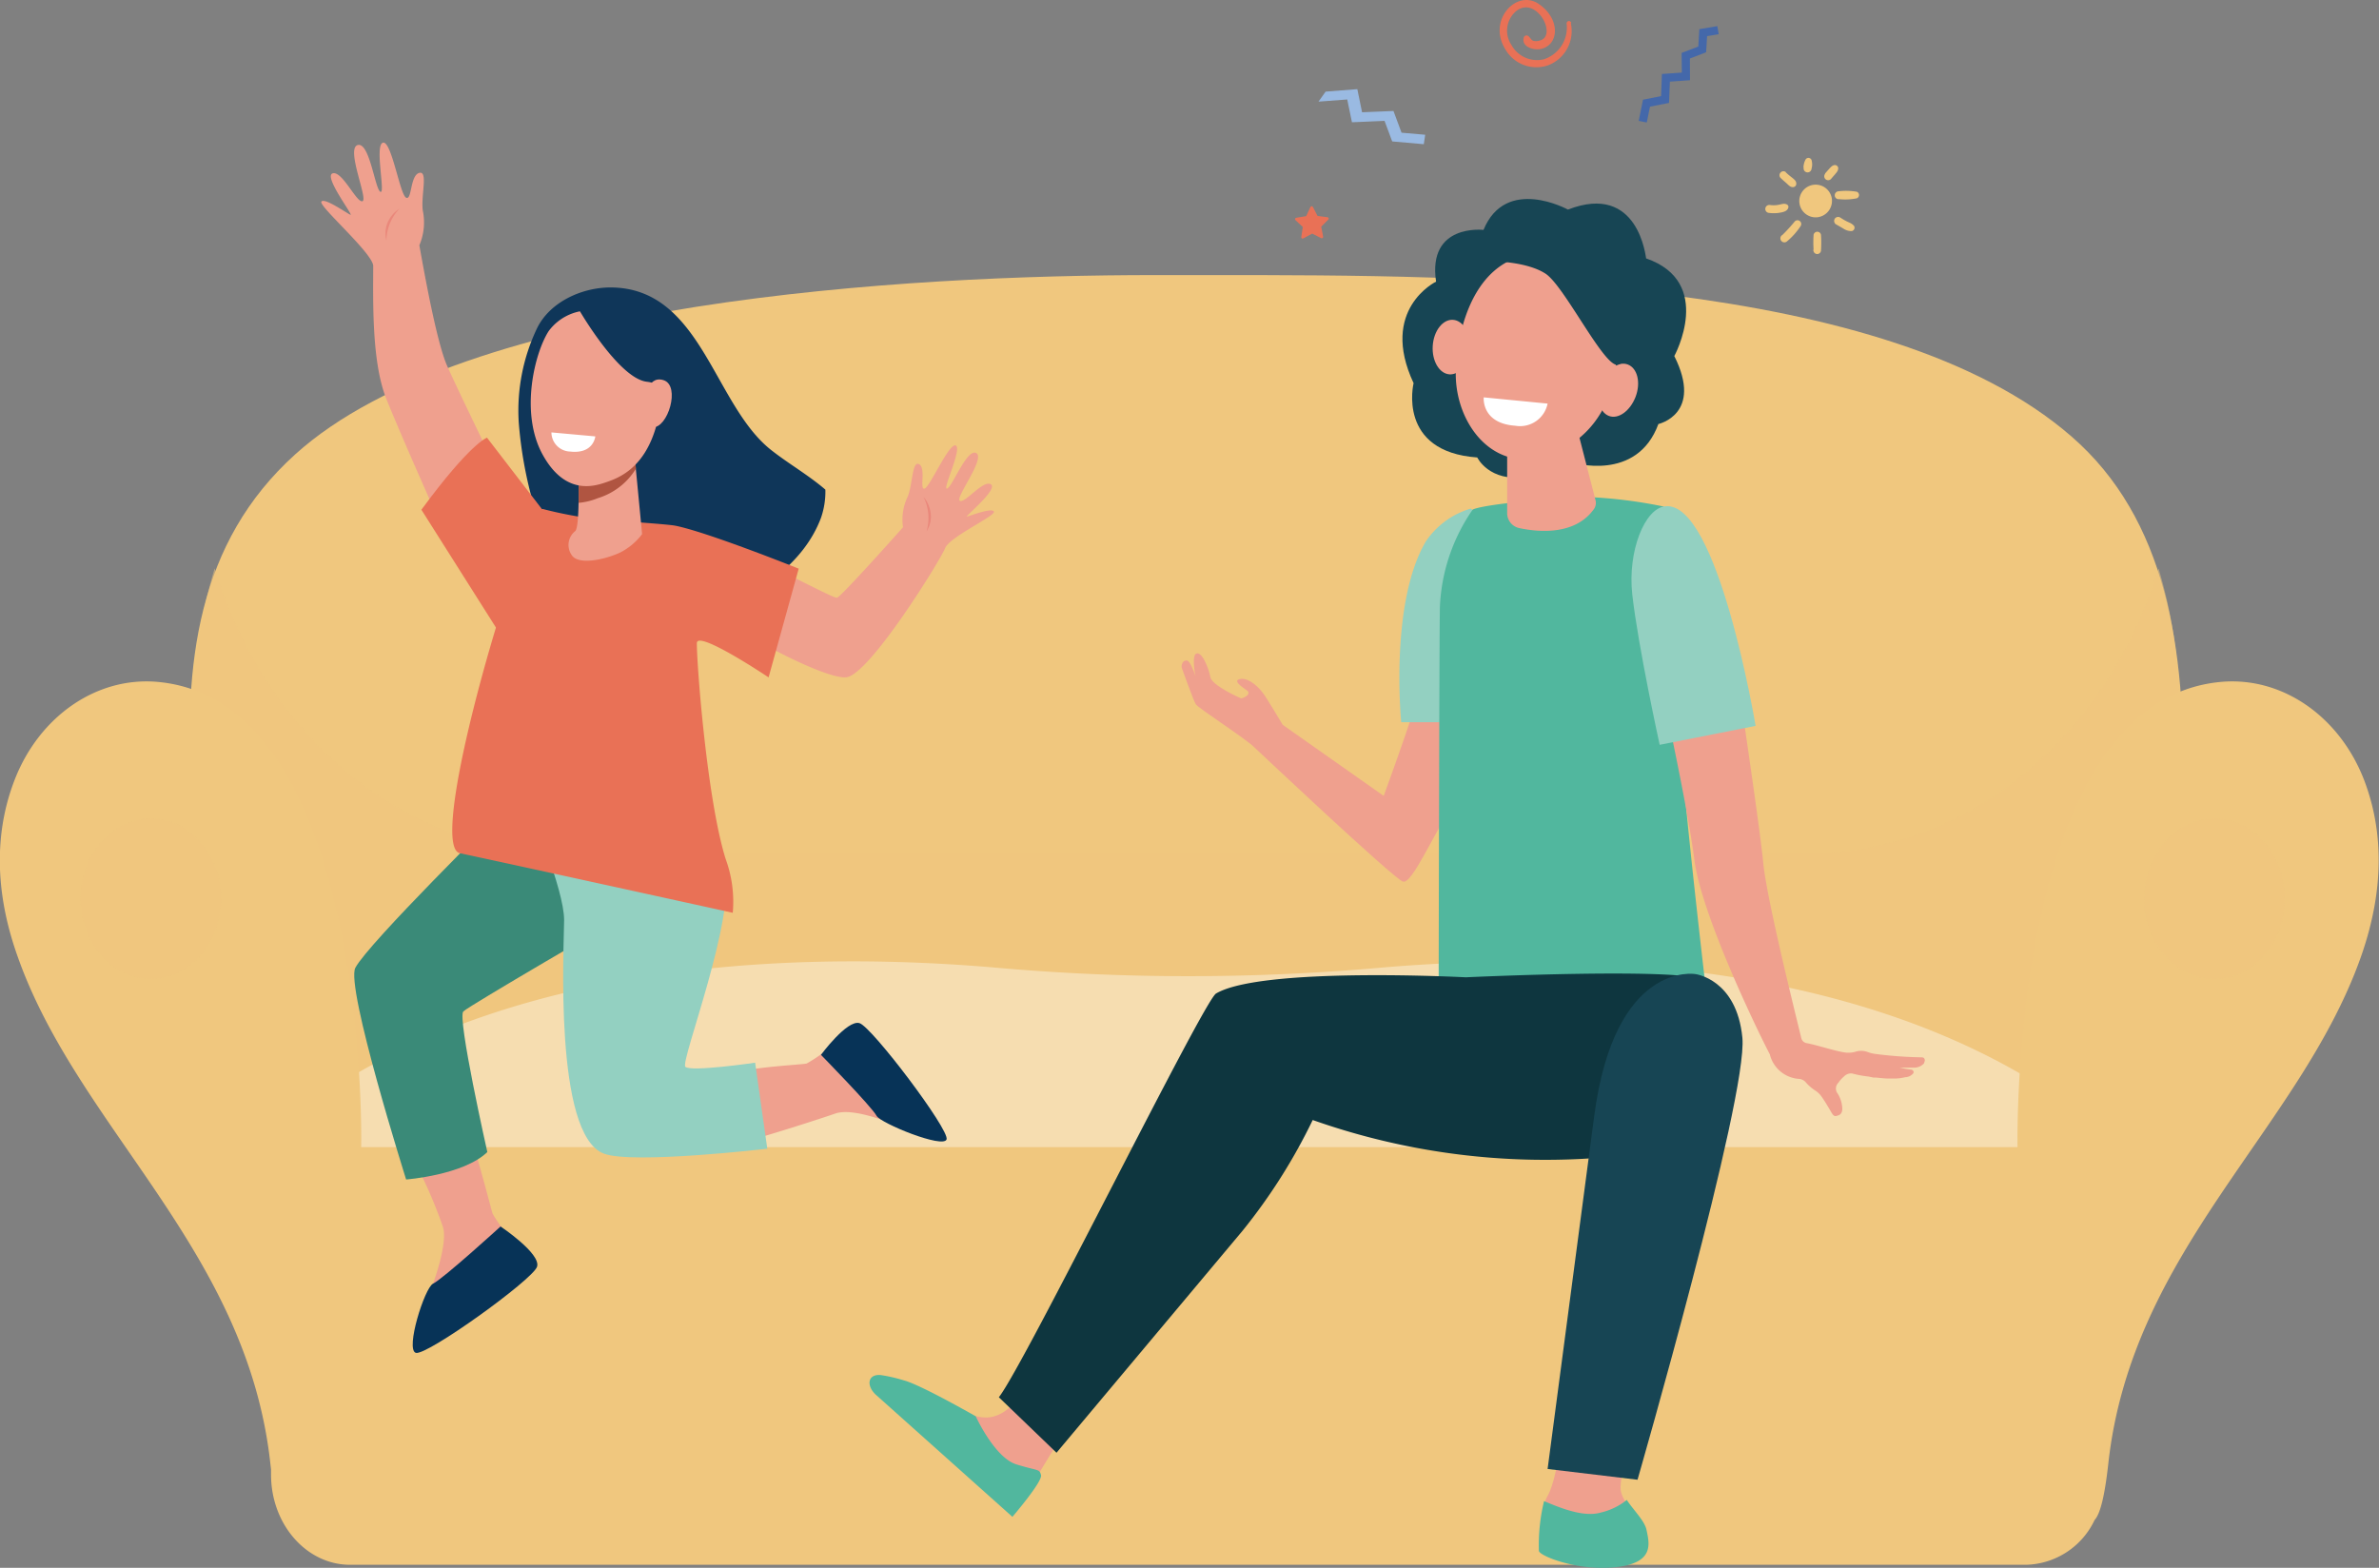 <svg xmlns="http://www.w3.org/2000/svg" viewBox="0 0 221.19 145.79"><rect x="0" y="0" width="221.19" height="145.79" fill="#808080" stroke="none"/><defs><style>.cls-1{isolation:isolate;}.cls-2,.cls-3{fill:#f0c77e;}.cls-3{opacity:0.5;mix-blend-mode:multiply;}.cls-4{fill:#f6ddb0;}.cls-5{fill:#efa08e;}.cls-6{fill:#93d0c1;}.cls-7{fill:#51b79e;}.cls-8{fill:#174554;}.cls-9{fill:#0e363f;}.cls-10{fill:#fff;}.cls-11{fill:#9abae2;}.cls-12{fill:#e97156;}.cls-13{fill:#4468aa;}.cls-14{fill:#0f3659;}.cls-15{fill:#ea887b;}.cls-16{fill:#073357;}.cls-17{fill:#3a8a78;}.cls-18{fill:#b05541;}</style></defs><g class="cls-1"><g id="圖層_1" data-name="圖層 1"><path class="cls-2" d="M121.24,27h5.57c24.29,0,62.39,0,79.65,15,17.59,15.27,7.53,48,7.53,73.1l-1.13,1.41H31.75l4-1.41c0-26.37-12.58-55.07,5.58-71.44C57.21,29.32,98.19,27,121.24,27Z" transform="translate(-13.87 -1.42)"/><path class="cls-3" d="M66.48,80.78H181.91c15.11,0,28-11.08,32.65-26.51a44.47,44.47,0,0,1,1.9,12.93v46.11a3.7,3.7,0,0,1-3.43,3.92H35.36a3.7,3.7,0,0,1-3.44-3.92V67.2a44.14,44.14,0,0,1,1.91-12.93C38.52,69.7,51.36,80.78,66.48,80.78Z" transform="translate(-13.87 -1.42)"/><path class="cls-4" d="M46.7,101.43c19-11.11,43.69-11.45,60.07-10a202.61,202.61,0,0,0,35.18,0C158.33,90,183,90.32,202,101.43l3.63,9.94s-6.54,16.16-7.62,16.16-73.68-1-73.68-1-72.58,1-73.67,1-7.62-16.16-7.62-16.16Z" transform="translate(-13.87 -1.42)"/><path class="cls-2" d="M15.23,73.94c2.3-5.93,7.64-9.62,13.3-9.11C48.25,66.62,47.47,108,47.45,108.09h154c0-.13-.8-41.47,18.92-43.26,5.67-.51,11,3.18,13.3,9.11,1.53,4,2.19,9.45-.31,16.51-5.69,16-21.29,27.2-23.47,47.09-.34,3.08-.77,4.69-1.27,5.22a7.25,7.25,0,0,1-6.35,4.17H46.42c-4.06,0-7.35-3.76-7.35-8.39v-.48l-.06-.52c-2.17-19.89-17.78-31.07-23.47-47.09C13,83.39,13.7,77.89,15.23,73.94Z" transform="translate(-13.87 -1.42)"/><path class="cls-3" d="M21.37,85c0,4.11,2.92,7.45,6.53,7.45s6.53-3.34,6.53-7.45-2.92-7.46-6.53-7.46S21.37,80.88,21.37,85Z" transform="translate(-13.87 -1.42)"/><path class="cls-3" d="M213.23,85c0,4.11,2.93,7.45,6.54,7.45s6.53-3.34,6.53-7.45-2.93-7.46-6.53-7.46S213.23,80.88,213.23,85Z" transform="translate(-13.87 -1.42)"/><path class="cls-5" d="M154.38,58.57c-1-.68-8.06,3.25-7.86,4.36s-4,12.5-4,12.5l-9.39-6.61s-1.56-2.63-1.87-3c-.58-.75-1.47-1.44-2.17-1.24s.71,1,.81,1.12c.27.42-.62.67-.62.67s-2.74-1.18-2.88-2-.84-2.55-1.37-2.13c-.27.22-.15,1.47,0,2.06-.23-.66-.54-1.4-.78-1.45-.43-.1-.59.46-.49.71s1.06,3,1.3,3.36,4.76,3.28,5.44,4c0,0,12.94,12.21,13.81,12.48s2.91-4.61,5.07-7.89S157.58,60.7,154.38,58.57Z" transform="translate(-13.87 -1.42)"/><path class="cls-6" d="M144.15,68.58l8.8,0s-.29-7.18-.61-10.59c-.4-4.14-1.26-9.43-1.75-9.27a7.64,7.64,0,0,0-4.16,3.06C143.05,57.55,144.15,68.58,144.15,68.58Z" transform="translate(-13.87 -1.42)"/><path class="cls-7" d="M147.75,57.77c-.06,1.28-.12,35.88-.12,35.88,16.61,6.15,24.76-1,24.76-1s-2.83-24-2.52-27.36c.2-2.21,0-16.52-1.43-16.79a43.86,43.86,0,0,0-6.93-.86c-1.94,0-9.42.59-10.71,1.16A17.13,17.13,0,0,0,147.75,57.77Z" transform="translate(-13.87 -1.42)"/><path class="cls-8" d="M159.65,20.91s-5.77-3.18-7.85,1.89c0,0-5.22-.62-4.41,4.81,0,0-5.31,2.56-2.09,9.44,0,0-1.57,6.38,5.92,6.91,0,0,1.09,2.3,4.52,1.82s4.32-1.35,4.32-1.35,6,1.87,8-3.58c0,0,4.19-.92,1.48-6.32,0,0,3.76-6.88-2.62-9.08C166.89,25.45,166.26,18.34,159.65,20.91Z" transform="translate(-13.87 -1.42)"/><path class="cls-5" d="M162.73,37.09c-.49,1.31-.18,2.64.71,3s2-.46,2.5-1.77.18-2.65-.71-3S163.23,35.77,162.73,37.09Z" transform="translate(-13.87 -1.42)"/><path class="cls-5" d="M147.08,33.58c-.09,1.4.61,2.58,1.55,2.65s1.79-1,1.88-2.43-.61-2.58-1.55-2.64S147.17,32.18,147.08,33.58Z" transform="translate(-13.87 -1.42)"/><path class="cls-5" d="M154,43.74c0,.1,0,3.55,0,5.38a1.42,1.42,0,0,0,1.14,1.41c1.78.38,5.19.69,6.94-1.79a1,1,0,0,0,.14-.79l-2-7.78Z" transform="translate(-13.87 -1.42)"/><path class="cls-5" d="M158.55,25.14A8.31,8.31,0,0,1,163,28.76c1.63,2.82,2.43,10.9-3.65,14.32S149,41,149.23,35.81,151.84,24.08,158.55,25.14Z" transform="translate(-13.87 -1.42)"/><path class="cls-5" d="M108.89,130.81s-1.07,2.19-3.08,2.41-7-2.43-8.07-2.31a2.33,2.33,0,0,0-1.55.66l11.33,10.19,3-3.43,1.76-2.88Z" transform="translate(-13.87 -1.42)"/><path class="cls-7" d="M104.59,133.12s1.75,3.84,3.77,4.47,2.15.39,2.3,1-2.66,3.88-2.66,3.88L95.24,131.06c-.84-.84-.68-1.89.54-1.77a14.43,14.43,0,0,1,2.12.49C99.4,130.15,104.59,133.12,104.59,133.12Z" transform="translate(-13.87 -1.42)"/><path class="cls-9" d="M172.39,92.66c-1.14-1.35-22.24-.36-22.24-.36s-19-1-23.22,1.51c-1.17.7-17.86,34.61-20.19,37.54l5.36,5.16,17.28-20.62a53,53,0,0,0,6.54-10.32,65,65,0,0,0,33,2.7C175.53,107.19,173.54,94,172.39,92.66Z" transform="translate(-13.87 -1.42)"/><path class="cls-5" d="M159.43,131.93s-.58,6.71-1.66,8.57.06,5,.12,5.45,2.25,1.05,5.76.68,3.44-1.18,3.16-2.48-2.15-3-2.26-4.21,1.07-5.7,1.07-5.7Z" transform="translate(-13.87 -1.42)"/><path class="cls-7" d="M164.08,147.15c3.61-.38,3.16-2.15,2.87-3.49-.18-.83-1.21-1.82-1.83-2.76a6,6,0,0,1-2.41,1.17c-1.63.48-3.86-.47-5.28-1.06a17.37,17.37,0,0,0-.48,4.63C157,146.09,160.48,147.53,164.08,147.15Z" transform="translate(-13.87 -1.42)"/><path class="cls-8" d="M162.09,105.22c-.72,5.49-4.33,32.8-4.33,32.8l8.36,1s10.28-35.64,9.75-41.1S171.5,92,171.5,92,164,90.7,162.09,105.22Z" transform="translate(-13.87 -1.42)"/><path class="cls-10" d="M151.82,38.37l5.94.58a2.61,2.61,0,0,1-3,2.06C151.58,40.79,151.82,38.37,151.82,38.37Z" transform="translate(-13.87 -1.42)"/><path class="cls-8" d="M152.63,25.72s3.18,0,4.94,1.15,5.45,8.73,6.71,8.47,2.19-4.74,1.79-5.67a33.65,33.65,0,0,0-2.51-4.27,30.44,30.44,0,0,0-3.27-1.57c-.49-.12-4.42-.29-4.42-.29Z" transform="translate(-13.87 -1.42)"/><path class="cls-5" d="M192.81,99.91c-.06-.17-.2-.17-.35-.17a38,38,0,0,1-4.27-.32,3.18,3.18,0,0,1-.69-.18,1.77,1.77,0,0,0-1.18,0,2.47,2.47,0,0,1-.66.07c-.72,0-2.77-.7-3.82-.89a.61.61,0,0,1-.49-.46c-1-4.09-3.26-13.28-3.54-16.31-.37-3.86-3-21.28-3-21.28l-7.14,2s2.94,12.86,3.75,19.09c.63,4.82,5.44,15,7,18a3,3,0,0,0,2.77,2.29.93.93,0,0,1,.57.31,4.21,4.21,0,0,0,.9.78,2.09,2.09,0,0,1,.61.61c.31.44.58.91.85,1.37s.36.41.63.33.41-.28.41-.63a2.84,2.84,0,0,0-.43-1.41.75.75,0,0,1,.06-1,3.09,3.09,0,0,1,.54-.6.91.91,0,0,1,.73-.27,10.31,10.31,0,0,0,1.55.29l.44.09.23,0s.8.09,1.06.09l.83,0a4.15,4.15,0,0,0,.83-.12,1,1,0,0,0,.67-.27c.08-.07.15-.15.11-.26a.26.26,0,0,0-.23-.18,9.26,9.26,0,0,1-1.05-.18l1.35,0a1.24,1.24,0,0,0,.91-.4C192.77,100.18,192.88,100.07,192.81,99.91Z" transform="translate(-13.87 -1.42)"/><path class="cls-6" d="M177.1,68.92l-8.92,1.76s-2-9.1-2.55-14c-.44-4,1.16-8,3.07-8.18C173.6,47.94,177.1,68.92,177.1,68.92Z" transform="translate(-13.87 -1.42)"/><polygon class="cls-11" points="123.25 8.52 126.2 8.29 126.64 10.44 129.56 10.32 130.31 12.34 132.51 12.53 132.38 13.41 129.44 13.15 128.73 11.24 125.7 11.37 125.26 9.25 122.59 9.45 123.25 8.52"/><path class="cls-12" d="M159.92,3.59a3.4,3.4,0,0,1-2.11,3.9,3.33,3.33,0,0,1-4-1.52c-1.65-2.69,1.07-5.59,3.13-4.18s1.89,3.85.16,4.19c-.65.13-1.81-.21-1.55-1.08a.27.27,0,0,1,.46-.09c.28.31.26.33.38.39a1,1,0,0,0,.6,0c1.75-.37-.21-4.18-2.1-2.79a2.38,2.38,0,0,0-.5,3.18,2.72,2.72,0,0,0,3,1.35,3.1,3.1,0,0,0,2.14-3.31.22.22,0,0,1,.43-.09Z" transform="translate(-13.87 -1.42)"/><polygon class="cls-13" points="158 2.71 157.9 4.33 156.35 4.92 156.37 6.75 154.52 6.88 154.44 8.94 152.76 9.27 152.36 11.24 153.11 11.39 153.41 9.92 155.18 9.57 155.26 7.59 157.13 7.46 157.12 5.44 158.63 4.86 158.72 3.36 159.8 3.18 159.67 2.43 158 2.71"/><path class="cls-2" d="M184.19,19.92a1.52,1.52,0,1,0-1.32,1.7A1.53,1.53,0,0,0,184.19,19.92Z" transform="translate(-13.87 -1.42)"/><path class="cls-2" d="M182.49,24.64a10.6,10.6,0,0,1,0-1.38.35.35,0,0,1,.69,0,12,12,0,0,1,0,1.47.36.36,0,0,1-.41.31.37.37,0,0,1-.3-.41Z" transform="translate(-13.87 -1.42)"/><path class="cls-2" d="M179.57,23.29A15.7,15.7,0,0,0,180.75,22a.35.35,0,0,1,.55.42A6.51,6.51,0,0,1,180,23.88a.37.37,0,1,1-.45-.59Z" transform="translate(-13.87 -1.42)"/><path class="cls-2" d="M180,20.43a.25.25,0,0,1,.13.33c-.11.33-.53.4-.84.45a3.43,3.43,0,0,1-1,0,.37.37,0,0,1,.11-.73C179.34,20.61,179.6,20.23,180,20.43Z" transform="translate(-13.87 -1.42)"/><path class="cls-2" d="M179.88,17.42c.56.55,1,.7,1,1.06a.31.31,0,0,1-.34.34c-.24,0-.42-.23-.59-.38s-.33-.28-.49-.44a.36.36,0,0,1-.06-.51.36.36,0,0,1,.51-.07Z" transform="translate(-13.87 -1.42)"/><path class="cls-2" d="M181.55,17a1.62,1.62,0,0,1,.21-.77.31.31,0,0,1,.54.07,1.49,1.49,0,0,1,0,.81.37.37,0,1,1-.73-.11Z" transform="translate(-13.87 -1.42)"/><path class="cls-2" d="M183.56,17.55c.53-.6.64-.75.89-.78a.31.31,0,0,1,.33.27c0,.31-.16.42-.65,1a.36.36,0,0,1-.57-.45Z" transform="translate(-13.87 -1.42)"/><path class="cls-2" d="M186.51,19.25a.33.33,0,0,1,0,.61,5.38,5.38,0,0,1-1.64.08.36.36,0,0,1-.41-.32.37.37,0,0,1,.32-.41A6,6,0,0,1,186.51,19.25Z" transform="translate(-13.87 -1.42)"/><path class="cls-2" d="M185,21.67c.81.53.89.39,1.24.74a.32.32,0,0,1-.21.5,1.34,1.34,0,0,1-.78-.24l-.71-.41a.39.39,0,0,1-.06-.53.38.38,0,0,1,.52-.06Z" transform="translate(-13.87 -1.42)"/><path class="cls-12" d="M136.89,23.42l-.18-.92.66-.66a.13.13,0,0,0-.08-.22l-.92-.12-.43-.83a.13.13,0,0,0-.23,0l-.4.85-.92.15a.13.13,0,0,0-.07.22l.68.64-.14.92a.13.13,0,0,0,.19.14l.82-.45.83.42A.13.13,0,0,0,136.89,23.42Z" transform="translate(-13.87 -1.42)"/><path class="cls-14" d="M62.1,40.69a17.71,17.71,0,0,1,1.71-8.76c1.18-2.41,4.12-3.77,6.8-3.78,8.5,0,9.58,10.93,15,15.15,1.62,1.27,3.43,2.3,5,3.65a7.44,7.44,0,0,1-.41,2.63c-1.67,4.43-5.93,6.93-10,9.19a26.85,26.85,0,0,1-11.65,3,94.38,94.38,0,0,1-3.7-9.48A38.57,38.57,0,0,1,62.1,40.69Z" transform="translate(-13.87 -1.42)"/><path class="cls-5" d="M55.47,35.5c-1-2.18-2.2-9-2.61-11.27A5.43,5.43,0,0,0,53.18,21c-.19-1.37.52-3.75-.34-3.5s-.66,2.64-1.23,2.29-1.35-5.33-2.14-5.1.27,4.87-.24,4.56-1-4.66-2.11-4.34,1,5.05.45,5.22-1.88-2.85-2.77-2.59,2,4,1.65,3.85-2.42-1.62-2.7-1.22,4.67,4.7,4.82,5.94h0c0,3.19-.17,9,1.24,12.45,1.71,4.26,5.95,13.66,5.95,13.66l6.61-2.34S56.62,38.1,55.47,35.5Z" transform="translate(-13.87 -1.42)"/><path class="cls-15" d="M51,20.83a2.75,2.75,0,0,0-.78.74,2.6,2.6,0,0,0-.42,2.22A4.42,4.42,0,0,1,51,20.83Z" transform="translate(-13.87 -1.42)"/><path class="cls-5" d="M97.83,50.45a4.87,4.87,0,0,1,.44-2.86c.46-1.14.4-3.37,1.06-3s0,2.44.51,2.26,2.3-4.32,2.9-4-1.3,4.17-.81,4,1.87-3.81,2.72-3.29-2,4.15-1.54,4.43S105.29,46,106,46.46s-2.52,3.07-2.23,3,2.37-.87,2.51-.46-4.14,2.35-4.54,3.4-7,11.73-9.17,12S79.83,59,78.89,56.91,78.58,52.44,80,52s11.26,5.15,11.7,5S97.83,50.45,97.83,50.45Z" transform="translate(-13.87 -1.42)"/><path class="cls-15" d="M99.74,47.64a2.51,2.51,0,0,1,.53.94,2.56,2.56,0,0,1-.25,2.25A4.42,4.42,0,0,0,99.74,47.64Z" transform="translate(-13.87 -1.42)"/><path class="cls-5" d="M88.88,100.31a13.53,13.53,0,0,0,3.18-2.47c2.63,2,8.07,8.37,8.07,8.37a2.17,2.17,0,0,1-1.88.3c-.87-.39-4.86-2.18-6.72-1.54-.49.17-5.91,2-10.71,3.25-.59-1.72,1-5.17.23-6.79C83.62,100.6,88.51,100.44,88.88,100.31Z" transform="translate(-13.87 -1.42)"/><path class="cls-16" d="M90.2,99.51s4.71,4.81,5.17,5.67c.37.69,6.22,3.08,6.51,2.19s-6.95-10.47-8.1-10.81S90.2,99.51,90.2,99.51Z" transform="translate(-13.87 -1.42)"/><path class="cls-5" d="M59.68,114.3a13.1,13.1,0,0,0,2.52,3.1c-2.14,2.51-8.76,7.69-8.76,7.69a2,2,0,0,1-.3-1.82c.42-.84,2.54-6,1.89-7.82a43.35,43.35,0,0,0-2.57-5.93,46.09,46.09,0,0,0,5.24-2.15C58.53,109.85,59.55,113.94,59.68,114.3Z" transform="translate(-13.87 -1.42)"/><path class="cls-17" d="M60.42,77S48.16,89.08,46.91,91.41c-.94,1.75,4.72,19.69,4.72,19.69s5.32-.4,7.55-2.55c0,0-2.82-12.52-2.23-13.08s14.59-8.69,14.59-8.69L69.8,79.36Z" transform="translate(-13.87 -1.42)"/><path class="cls-6" d="M63.12,76.65s3.2,7.43,3.2,10.33c0,2.22-1,20,3.71,21.72,2.66,1,15.18-.46,15.18-.46l-1.13-8s-6,.88-6.49.38,4.78-13.92,3.67-18.52S71,74.65,71,74.65Z" transform="translate(-13.87 -1.42)"/><path class="cls-12" d="M59.15,42.12s-1.5.45-6.1,6.7L60.44,60.5l4.5-10.85Z" transform="translate(-13.87 -1.42)"/><path class="cls-12" d="M69.92,49.76a37.56,37.56,0,0,1-5.55-1c-1.47-.53-11.11,31.28-7.74,32C63.67,82.27,82,86.3,82,86.3a11.56,11.56,0,0,0-.66-5c-1.71-5.44-2.68-17.88-2.68-20.07,0-1.29,6.67,3.18,6.67,3.18l2.8-10.11s-8.52-3.42-11.5-4C75.75,50.14,69.92,49.76,69.92,49.76Z" transform="translate(-13.87 -1.42)"/><path class="cls-16" d="M60.41,115.47s-5.32,4.85-6.28,5.32c-.78.38-2.59,6.12-1.6,6.43s10.86-6.79,11.27-8S60.41,115.47,60.41,115.47Z" transform="translate(-13.87 -1.42)"/><path class="cls-5" d="M67.65,45.89s.13,4.49-.29,4.91A1.64,1.64,0,0,0,67,53c.62,1.07,3.31.39,4.57-.22a6,6,0,0,0,2-1.69L72.89,44Z" transform="translate(-13.87 -1.42)"/><path class="cls-18" d="M69.44,47.75A6.33,6.33,0,0,0,73,45l-.09-1-5.24,1.92s0,1.1,0,2.26A6.2,6.2,0,0,0,69.44,47.75Z" transform="translate(-13.87 -1.42)"/><path class="cls-5" d="M68.72,30.28a4.76,4.76,0,0,0-3.83,1.92c-1.3,2-2.71,7.6-.57,11.49s4.88,2.93,6,2.54,3.36-1.27,4.48-4.9S75.11,29.52,68.72,30.28Z" transform="translate(-13.87 -1.42)"/><path class="cls-10" d="M69.22,42l-4.08-.37a1.79,1.79,0,0,0,1.74,1.78C69.07,43.66,69.22,42,69.22,42Z" transform="translate(-13.87 -1.42)"/><path class="cls-14" d="M67.75,30.3s3.66,6.33,6.27,6.62,3,3.66,3,3.66-.87-8.21-3.45-9.71A8.28,8.28,0,0,0,67.75,30.3Z" transform="translate(-13.87 -1.42)"/><path class="cls-5" d="M73.81,38.9s.13-2.64,1.75-2.13.39,4.5-1,4.37S73.81,38.9,73.81,38.9Z" transform="translate(-13.87 -1.42)"/></g></g></svg>